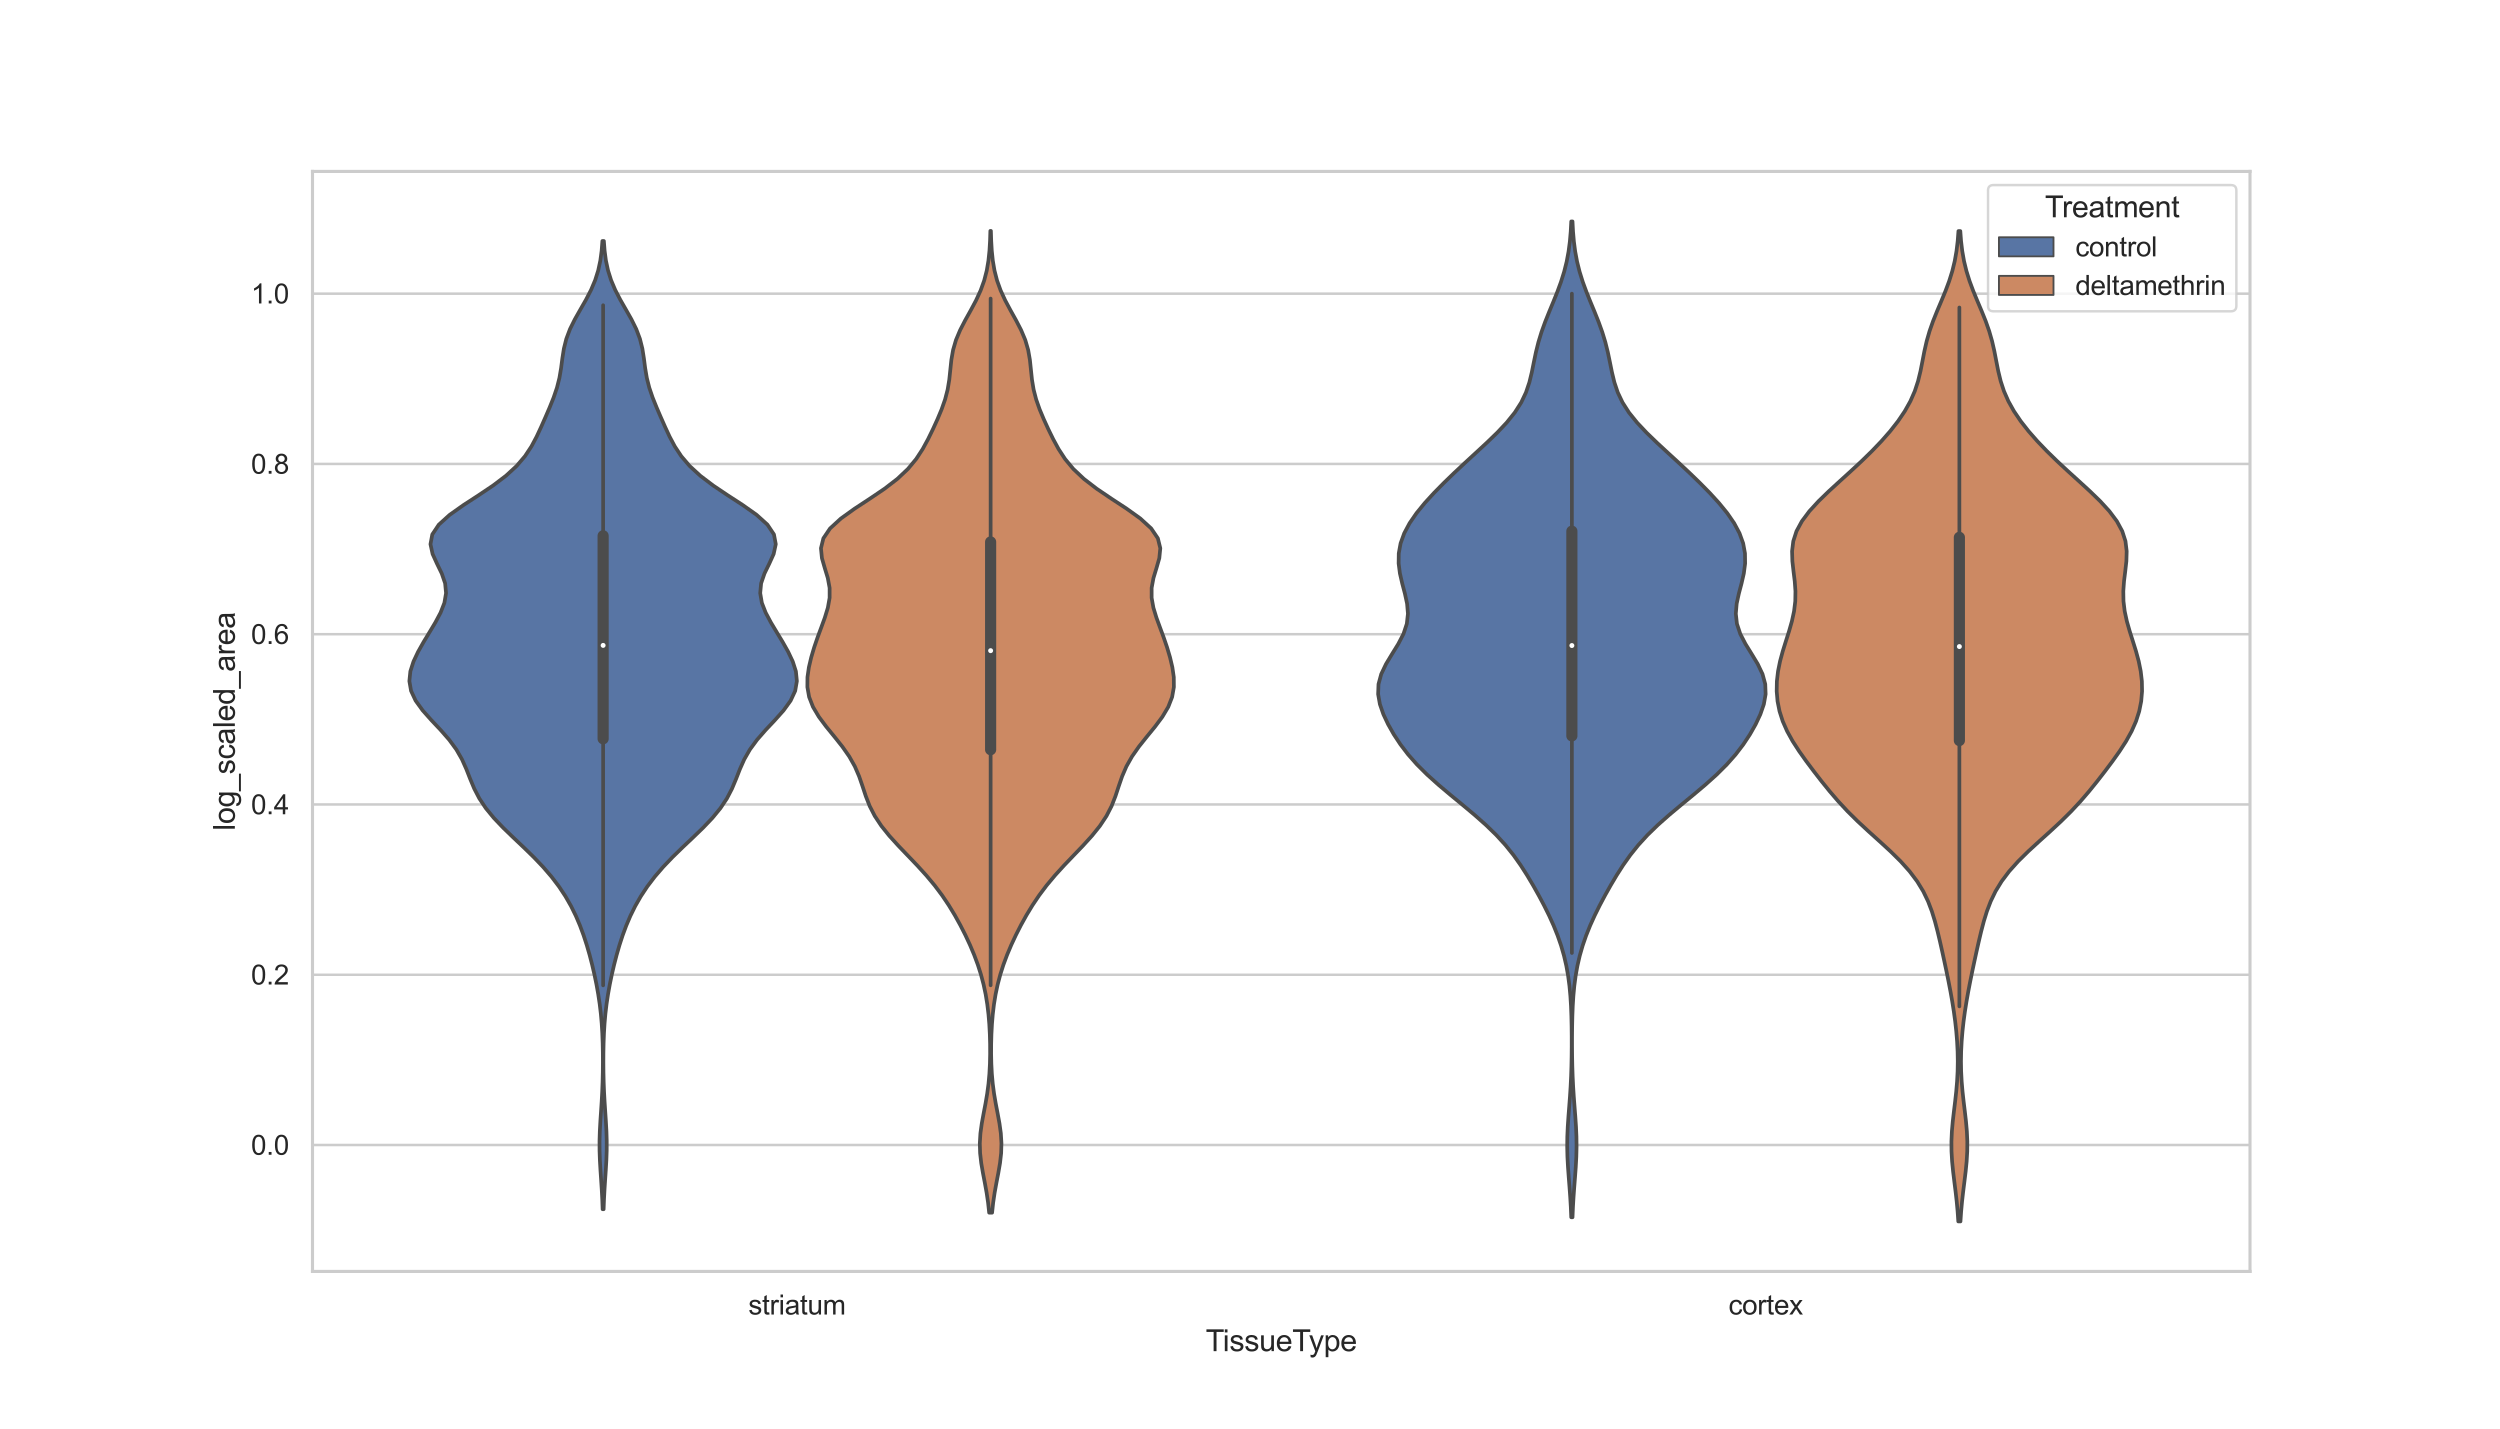 <?xml version="1.0" encoding="utf-8" standalone="no"?>
<!DOCTYPE svg PUBLIC "-//W3C//DTD SVG 1.1//EN"
  "http://www.w3.org/Graphics/SVG/1.1/DTD/svg11.dtd">
<svg xmlns:xlink="http://www.w3.org/1999/xlink" width="1008pt" height="576pt" viewBox="0 0 1008 576" xmlns="http://www.w3.org/2000/svg" version="1.1">
 <defs>
  <style type="text/css">*{stroke-linejoin: round; stroke-linecap: butt}</style>
 </defs>
 <g id="figure_1">
  <g id="patch_1">
   <path d="M 0 576 
L 1008 576 
L 1008 0 
L 0 0 
z
" style="fill: #ffffff"/>
  </g>
  <g id="axes_1">
   <g id="patch_2">
    <path d="M 126 512.64 
L 907.2 512.64 
L 907.2 69.12 
L 126 69.12 
z
" style="fill: #ffffff"/>
   </g>
   <g id="matplotlib.axis_1">
    <g id="xtick_1">
     <g id="text_1">
      <!-- striatum -->
      <g style="fill: #262626" transform="translate(301.742 530.014)scale(0.11 -0.11)">
       <defs>
        <path id="ArialMT-73" d="M 197 991 
L 753 1078 
Q 800 744 1014 566 
Q 1228 388 1613 388 
Q 2000 388 2187 545 
Q 2375 703 2375 916 
Q 2375 1106 2209 1216 
Q 2094 1291 1634 1406 
Q 1016 1563 777 1677 
Q 538 1791 414 1992 
Q 291 2194 291 2438 
Q 291 2659 392 2848 
Q 494 3038 669 3163 
Q 800 3259 1026 3326 
Q 1253 3394 1513 3394 
Q 1903 3394 2198 3281 
Q 2494 3169 2634 2976 
Q 2775 2784 2828 2463 
L 2278 2388 
Q 2241 2644 2061 2787 
Q 1881 2931 1553 2931 
Q 1166 2931 1000 2803 
Q 834 2675 834 2503 
Q 834 2394 903 2306 
Q 972 2216 1119 2156 
Q 1203 2125 1616 2013 
Q 2213 1853 2448 1751 
Q 2684 1650 2818 1456 
Q 2953 1263 2953 975 
Q 2953 694 2789 445 
Q 2625 197 2315 61 
Q 2006 -75 1616 -75 
Q 969 -75 630 194 
Q 291 463 197 991 
z
" transform="scale(0.016)"/>
        <path id="ArialMT-74" d="M 1650 503 
L 1731 6 
Q 1494 -44 1306 -44 
Q 1000 -44 831 53 
Q 663 150 594 308 
Q 525 466 525 972 
L 525 2881 
L 113 2881 
L 113 3319 
L 525 3319 
L 525 4141 
L 1084 4478 
L 1084 3319 
L 1650 3319 
L 1650 2881 
L 1084 2881 
L 1084 941 
Q 1084 700 1114 631 
Q 1144 563 1211 522 
Q 1278 481 1403 481 
Q 1497 481 1650 503 
z
" transform="scale(0.016)"/>
        <path id="ArialMT-72" d="M 416 0 
L 416 3319 
L 922 3319 
L 922 2816 
Q 1116 3169 1280 3281 
Q 1444 3394 1641 3394 
Q 1925 3394 2219 3213 
L 2025 2691 
Q 1819 2813 1613 2813 
Q 1428 2813 1281 2702 
Q 1134 2591 1072 2394 
Q 978 2094 978 1738 
L 978 0 
L 416 0 
z
" transform="scale(0.016)"/>
        <path id="ArialMT-69" d="M 425 3934 
L 425 4581 
L 988 4581 
L 988 3934 
L 425 3934 
z
M 425 0 
L 425 3319 
L 988 3319 
L 988 0 
L 425 0 
z
" transform="scale(0.016)"/>
        <path id="ArialMT-61" d="M 2588 409 
Q 2275 144 1986 34 
Q 1697 -75 1366 -75 
Q 819 -75 525 192 
Q 231 459 231 875 
Q 231 1119 342 1320 
Q 453 1522 633 1644 
Q 813 1766 1038 1828 
Q 1203 1872 1538 1913 
Q 2219 1994 2541 2106 
Q 2544 2222 2544 2253 
Q 2544 2597 2384 2738 
Q 2169 2928 1744 2928 
Q 1347 2928 1158 2789 
Q 969 2650 878 2297 
L 328 2372 
Q 403 2725 575 2942 
Q 747 3159 1072 3276 
Q 1397 3394 1825 3394 
Q 2250 3394 2515 3294 
Q 2781 3194 2906 3042 
Q 3031 2891 3081 2659 
Q 3109 2516 3109 2141 
L 3109 1391 
Q 3109 606 3145 398 
Q 3181 191 3288 0 
L 2700 0 
Q 2613 175 2588 409 
z
M 2541 1666 
Q 2234 1541 1622 1453 
Q 1275 1403 1131 1340 
Q 988 1278 909 1158 
Q 831 1038 831 891 
Q 831 666 1001 516 
Q 1172 366 1500 366 
Q 1825 366 2078 508 
Q 2331 650 2450 897 
Q 2541 1088 2541 1459 
L 2541 1666 
z
" transform="scale(0.016)"/>
        <path id="ArialMT-75" d="M 2597 0 
L 2597 488 
Q 2209 -75 1544 -75 
Q 1250 -75 995 37 
Q 741 150 617 320 
Q 494 491 444 738 
Q 409 903 409 1263 
L 409 3319 
L 972 3319 
L 972 1478 
Q 972 1038 1006 884 
Q 1059 663 1231 536 
Q 1403 409 1656 409 
Q 1909 409 2131 539 
Q 2353 669 2445 892 
Q 2538 1116 2538 1541 
L 2538 3319 
L 3100 3319 
L 3100 0 
L 2597 0 
z
" transform="scale(0.016)"/>
        <path id="ArialMT-6d" d="M 422 0 
L 422 3319 
L 925 3319 
L 925 2853 
Q 1081 3097 1340 3245 
Q 1600 3394 1931 3394 
Q 2300 3394 2536 3241 
Q 2772 3088 2869 2813 
Q 3263 3394 3894 3394 
Q 4388 3394 4653 3120 
Q 4919 2847 4919 2278 
L 4919 0 
L 4359 0 
L 4359 2091 
Q 4359 2428 4304 2576 
Q 4250 2725 4106 2815 
Q 3963 2906 3769 2906 
Q 3419 2906 3187 2673 
Q 2956 2441 2956 1928 
L 2956 0 
L 2394 0 
L 2394 2156 
Q 2394 2531 2256 2718 
Q 2119 2906 1806 2906 
Q 1569 2906 1367 2781 
Q 1166 2656 1075 2415 
Q 984 2175 984 1722 
L 984 0 
L 422 0 
z
" transform="scale(0.016)"/>
       </defs>
       <use xlink:href="#ArialMT-73"/>
       <use xlink:href="#ArialMT-74" x="50"/>
       <use xlink:href="#ArialMT-72" x="77.783"/>
       <use xlink:href="#ArialMT-69" x="111.084"/>
       <use xlink:href="#ArialMT-61" x="133.301"/>
       <use xlink:href="#ArialMT-74" x="188.916"/>
       <use xlink:href="#ArialMT-75" x="216.699"/>
       <use xlink:href="#ArialMT-6d" x="272.314"/>
      </g>
     </g>
    </g>
    <g id="xtick_2">
     <g id="text_2">
      <!-- cortex -->
      <g style="fill: #262626" transform="translate(696.924 530.014)scale(0.11 -0.11)">
       <defs>
        <path id="ArialMT-63" d="M 2588 1216 
L 3141 1144 
Q 3050 572 2676 248 
Q 2303 -75 1759 -75 
Q 1078 -75 664 370 
Q 250 816 250 1647 
Q 250 2184 428 2587 
Q 606 2991 970 3192 
Q 1334 3394 1763 3394 
Q 2303 3394 2647 3120 
Q 2991 2847 3088 2344 
L 2541 2259 
Q 2463 2594 2264 2762 
Q 2066 2931 1784 2931 
Q 1359 2931 1093 2626 
Q 828 2322 828 1663 
Q 828 994 1084 691 
Q 1341 388 1753 388 
Q 2084 388 2306 591 
Q 2528 794 2588 1216 
z
" transform="scale(0.016)"/>
        <path id="ArialMT-6f" d="M 213 1659 
Q 213 2581 725 3025 
Q 1153 3394 1769 3394 
Q 2453 3394 2887 2945 
Q 3322 2497 3322 1706 
Q 3322 1066 3130 698 
Q 2938 331 2570 128 
Q 2203 -75 1769 -75 
Q 1072 -75 642 372 
Q 213 819 213 1659 
z
M 791 1659 
Q 791 1022 1069 705 
Q 1347 388 1769 388 
Q 2188 388 2466 706 
Q 2744 1025 2744 1678 
Q 2744 2294 2464 2611 
Q 2184 2928 1769 2928 
Q 1347 2928 1069 2612 
Q 791 2297 791 1659 
z
" transform="scale(0.016)"/>
        <path id="ArialMT-65" d="M 2694 1069 
L 3275 997 
Q 3138 488 2766 206 
Q 2394 -75 1816 -75 
Q 1088 -75 661 373 
Q 234 822 234 1631 
Q 234 2469 665 2931 
Q 1097 3394 1784 3394 
Q 2450 3394 2872 2941 
Q 3294 2488 3294 1666 
Q 3294 1616 3291 1516 
L 816 1516 
Q 847 969 1125 678 
Q 1403 388 1819 388 
Q 2128 388 2347 550 
Q 2566 713 2694 1069 
z
M 847 1978 
L 2700 1978 
Q 2663 2397 2488 2606 
Q 2219 2931 1791 2931 
Q 1403 2931 1139 2672 
Q 875 2413 847 1978 
z
" transform="scale(0.016)"/>
        <path id="ArialMT-78" d="M 47 0 
L 1259 1725 
L 138 3319 
L 841 3319 
L 1350 2541 
Q 1494 2319 1581 2169 
Q 1719 2375 1834 2534 
L 2394 3319 
L 3066 3319 
L 1919 1756 
L 3153 0 
L 2463 0 
L 1781 1031 
L 1600 1309 
L 728 0 
L 47 0 
z
" transform="scale(0.016)"/>
       </defs>
       <use xlink:href="#ArialMT-63"/>
       <use xlink:href="#ArialMT-6f" x="50"/>
       <use xlink:href="#ArialMT-72" x="105.615"/>
       <use xlink:href="#ArialMT-74" x="138.916"/>
       <use xlink:href="#ArialMT-65" x="166.699"/>
       <use xlink:href="#ArialMT-78" x="222.314"/>
      </g>
     </g>
    </g>
    <g id="text_3">
     <!-- TissueType -->
     <g style="fill: #262626" transform="translate(486.146 544.789)scale(0.12 -0.12)">
      <defs>
       <path id="ArialMT-54" d="M 1659 0 
L 1659 4041 
L 150 4041 
L 150 4581 
L 3781 4581 
L 3781 4041 
L 2266 4041 
L 2266 0 
L 1659 0 
z
" transform="scale(0.016)"/>
       <path id="ArialMT-79" d="M 397 -1278 
L 334 -750 
Q 519 -800 656 -800 
Q 844 -800 956 -737 
Q 1069 -675 1141 -563 
Q 1194 -478 1313 -144 
Q 1328 -97 1363 -6 
L 103 3319 
L 709 3319 
L 1400 1397 
Q 1534 1031 1641 628 
Q 1738 1016 1872 1384 
L 2581 3319 
L 3144 3319 
L 1881 -56 
Q 1678 -603 1566 -809 
Q 1416 -1088 1222 -1217 
Q 1028 -1347 759 -1347 
Q 597 -1347 397 -1278 
z
" transform="scale(0.016)"/>
       <path id="ArialMT-70" d="M 422 -1272 
L 422 3319 
L 934 3319 
L 934 2888 
Q 1116 3141 1344 3267 
Q 1572 3394 1897 3394 
Q 2322 3394 2647 3175 
Q 2972 2956 3137 2557 
Q 3303 2159 3303 1684 
Q 3303 1175 3120 767 
Q 2938 359 2589 142 
Q 2241 -75 1856 -75 
Q 1575 -75 1351 44 
Q 1128 163 984 344 
L 984 -1272 
L 422 -1272 
z
M 931 1641 
Q 931 1000 1190 694 
Q 1450 388 1819 388 
Q 2194 388 2461 705 
Q 2728 1022 2728 1688 
Q 2728 2322 2467 2637 
Q 2206 2953 1844 2953 
Q 1484 2953 1207 2617 
Q 931 2281 931 1641 
z
" transform="scale(0.016)"/>
      </defs>
      <use xlink:href="#ArialMT-54"/>
      <use xlink:href="#ArialMT-69" x="57.334"/>
      <use xlink:href="#ArialMT-73" x="79.551"/>
      <use xlink:href="#ArialMT-73" x="129.551"/>
      <use xlink:href="#ArialMT-75" x="179.551"/>
      <use xlink:href="#ArialMT-65" x="235.166"/>
      <use xlink:href="#ArialMT-54" x="290.781"/>
      <use xlink:href="#ArialMT-79" x="346.365"/>
      <use xlink:href="#ArialMT-70" x="396.365"/>
      <use xlink:href="#ArialMT-65" x="451.98"/>
     </g>
    </g>
   </g>
   <g id="matplotlib.axis_2">
    <g id="ytick_1">
     <g id="line2d_1">
      <path d="M 126 461.665 
L 907.2 461.665 
" clip-path="url(#p3c8a70f606)" style="fill: none; stroke: #cccccc; stroke-linecap: round"/>
     </g>
     <g id="text_4">
      <!-- 0.0 -->
      <g style="fill: #262626" transform="translate(101.21 465.602)scale(0.11 -0.11)">
       <defs>
        <path id="ArialMT-30" d="M 266 2259 
Q 266 3072 433 3567 
Q 600 4063 929 4331 
Q 1259 4600 1759 4600 
Q 2128 4600 2406 4451 
Q 2684 4303 2865 4023 
Q 3047 3744 3150 3342 
Q 3253 2941 3253 2259 
Q 3253 1453 3087 958 
Q 2922 463 2592 192 
Q 2263 -78 1759 -78 
Q 1097 -78 719 397 
Q 266 969 266 2259 
z
M 844 2259 
Q 844 1131 1108 757 
Q 1372 384 1759 384 
Q 2147 384 2411 759 
Q 2675 1134 2675 2259 
Q 2675 3391 2411 3762 
Q 2147 4134 1753 4134 
Q 1366 4134 1134 3806 
Q 844 3388 844 2259 
z
" transform="scale(0.016)"/>
        <path id="ArialMT-2e" d="M 581 0 
L 581 641 
L 1222 641 
L 1222 0 
L 581 0 
z
" transform="scale(0.016)"/>
       </defs>
       <use xlink:href="#ArialMT-30"/>
       <use xlink:href="#ArialMT-2e" x="55.615"/>
       <use xlink:href="#ArialMT-30" x="83.398"/>
      </g>
     </g>
    </g>
    <g id="ytick_2">
     <g id="line2d_2">
      <path d="M 126 393.014 
L 907.2 393.014 
" clip-path="url(#p3c8a70f606)" style="fill: none; stroke: #cccccc; stroke-linecap: round"/>
     </g>
     <g id="text_5">
      <!-- 0.2 -->
      <g style="fill: #262626" transform="translate(101.21 396.951)scale(0.11 -0.11)">
       <defs>
        <path id="ArialMT-32" d="M 3222 541 
L 3222 0 
L 194 0 
Q 188 203 259 391 
Q 375 700 629 1000 
Q 884 1300 1366 1694 
Q 2113 2306 2375 2664 
Q 2638 3022 2638 3341 
Q 2638 3675 2398 3904 
Q 2159 4134 1775 4134 
Q 1369 4134 1125 3890 
Q 881 3647 878 3216 
L 300 3275 
Q 359 3922 746 4261 
Q 1134 4600 1788 4600 
Q 2447 4600 2831 4234 
Q 3216 3869 3216 3328 
Q 3216 3053 3103 2787 
Q 2991 2522 2730 2228 
Q 2469 1934 1863 1422 
Q 1356 997 1212 845 
Q 1069 694 975 541 
L 3222 541 
z
" transform="scale(0.016)"/>
       </defs>
       <use xlink:href="#ArialMT-30"/>
       <use xlink:href="#ArialMT-2e" x="55.615"/>
       <use xlink:href="#ArialMT-32" x="83.398"/>
      </g>
     </g>
    </g>
    <g id="ytick_3">
     <g id="line2d_3">
      <path d="M 126 324.362 
L 907.2 324.362 
" clip-path="url(#p3c8a70f606)" style="fill: none; stroke: #cccccc; stroke-linecap: round"/>
     </g>
     <g id="text_6">
      <!-- 0.4 -->
      <g style="fill: #262626" transform="translate(101.21 328.299)scale(0.11 -0.11)">
       <defs>
        <path id="ArialMT-34" d="M 2069 0 
L 2069 1097 
L 81 1097 
L 81 1613 
L 2172 4581 
L 2631 4581 
L 2631 1613 
L 3250 1613 
L 3250 1097 
L 2631 1097 
L 2631 0 
L 2069 0 
z
M 2069 1613 
L 2069 3678 
L 634 1613 
L 2069 1613 
z
" transform="scale(0.016)"/>
       </defs>
       <use xlink:href="#ArialMT-30"/>
       <use xlink:href="#ArialMT-2e" x="55.615"/>
       <use xlink:href="#ArialMT-34" x="83.398"/>
      </g>
     </g>
    </g>
    <g id="ytick_4">
     <g id="line2d_4">
      <path d="M 126 255.71 
L 907.2 255.71 
" clip-path="url(#p3c8a70f606)" style="fill: none; stroke: #cccccc; stroke-linecap: round"/>
     </g>
     <g id="text_7">
      <!-- 0.6 -->
      <g style="fill: #262626" transform="translate(101.21 259.647)scale(0.11 -0.11)">
       <defs>
        <path id="ArialMT-36" d="M 3184 3459 
L 2625 3416 
Q 2550 3747 2413 3897 
Q 2184 4138 1850 4138 
Q 1581 4138 1378 3988 
Q 1113 3794 959 3422 
Q 806 3050 800 2363 
Q 1003 2672 1297 2822 
Q 1591 2972 1913 2972 
Q 2475 2972 2870 2558 
Q 3266 2144 3266 1488 
Q 3266 1056 3080 686 
Q 2894 316 2569 119 
Q 2244 -78 1831 -78 
Q 1128 -78 684 439 
Q 241 956 241 2144 
Q 241 3472 731 4075 
Q 1159 4600 1884 4600 
Q 2425 4600 2770 4297 
Q 3116 3994 3184 3459 
z
M 888 1484 
Q 888 1194 1011 928 
Q 1134 663 1356 523 
Q 1578 384 1822 384 
Q 2178 384 2434 671 
Q 2691 959 2691 1453 
Q 2691 1928 2437 2201 
Q 2184 2475 1800 2475 
Q 1419 2475 1153 2201 
Q 888 1928 888 1484 
z
" transform="scale(0.016)"/>
       </defs>
       <use xlink:href="#ArialMT-30"/>
       <use xlink:href="#ArialMT-2e" x="55.615"/>
       <use xlink:href="#ArialMT-36" x="83.398"/>
      </g>
     </g>
    </g>
    <g id="ytick_5">
     <g id="line2d_5">
      <path d="M 126 187.059 
L 907.2 187.059 
" clip-path="url(#p3c8a70f606)" style="fill: none; stroke: #cccccc; stroke-linecap: round"/>
     </g>
     <g id="text_8">
      <!-- 0.8 -->
      <g style="fill: #262626" transform="translate(101.21 190.996)scale(0.11 -0.11)">
       <defs>
        <path id="ArialMT-38" d="M 1131 2484 
Q 781 2613 612 2850 
Q 444 3088 444 3419 
Q 444 3919 803 4259 
Q 1163 4600 1759 4600 
Q 2359 4600 2725 4251 
Q 3091 3903 3091 3403 
Q 3091 3084 2923 2848 
Q 2756 2613 2416 2484 
Q 2838 2347 3058 2040 
Q 3278 1734 3278 1309 
Q 3278 722 2862 322 
Q 2447 -78 1769 -78 
Q 1091 -78 675 323 
Q 259 725 259 1325 
Q 259 1772 486 2073 
Q 713 2375 1131 2484 
z
M 1019 3438 
Q 1019 3113 1228 2906 
Q 1438 2700 1772 2700 
Q 2097 2700 2305 2904 
Q 2513 3109 2513 3406 
Q 2513 3716 2298 3927 
Q 2084 4138 1766 4138 
Q 1444 4138 1231 3931 
Q 1019 3725 1019 3438 
z
M 838 1322 
Q 838 1081 952 856 
Q 1066 631 1291 507 
Q 1516 384 1775 384 
Q 2178 384 2440 643 
Q 2703 903 2703 1303 
Q 2703 1709 2433 1975 
Q 2163 2241 1756 2241 
Q 1359 2241 1098 1978 
Q 838 1716 838 1322 
z
" transform="scale(0.016)"/>
       </defs>
       <use xlink:href="#ArialMT-30"/>
       <use xlink:href="#ArialMT-2e" x="55.615"/>
       <use xlink:href="#ArialMT-38" x="83.398"/>
      </g>
     </g>
    </g>
    <g id="ytick_6">
     <g id="line2d_6">
      <path d="M 126 118.407 
L 907.2 118.407 
" clip-path="url(#p3c8a70f606)" style="fill: none; stroke: #cccccc; stroke-linecap: round"/>
     </g>
     <g id="text_9">
      <!-- 1.0 -->
      <g style="fill: #262626" transform="translate(101.21 122.344)scale(0.11 -0.11)">
       <defs>
        <path id="ArialMT-31" d="M 2384 0 
L 1822 0 
L 1822 3584 
Q 1619 3391 1289 3197 
Q 959 3003 697 2906 
L 697 3450 
Q 1169 3672 1522 3987 
Q 1875 4303 2022 4600 
L 2384 4600 
L 2384 0 
z
" transform="scale(0.016)"/>
       </defs>
       <use xlink:href="#ArialMT-31"/>
       <use xlink:href="#ArialMT-2e" x="55.615"/>
       <use xlink:href="#ArialMT-30" x="83.398"/>
      </g>
     </g>
    </g>
    <g id="text_10">
     <!-- log_scaled_area -->
     <g style="fill: #262626" transform="translate(94.684 334.91)rotate(-90)scale(0.12 -0.12)">
      <defs>
       <path id="ArialMT-6c" d="M 409 0 
L 409 4581 
L 972 4581 
L 972 0 
L 409 0 
z
" transform="scale(0.016)"/>
       <path id="ArialMT-67" d="M 319 -275 
L 866 -356 
Q 900 -609 1056 -725 
Q 1266 -881 1628 -881 
Q 2019 -881 2231 -725 
Q 2444 -569 2519 -288 
Q 2563 -116 2559 434 
Q 2191 0 1641 0 
Q 956 0 581 494 
Q 206 988 206 1678 
Q 206 2153 378 2554 
Q 550 2956 876 3175 
Q 1203 3394 1644 3394 
Q 2231 3394 2613 2919 
L 2613 3319 
L 3131 3319 
L 3131 450 
Q 3131 -325 2973 -648 
Q 2816 -972 2473 -1159 
Q 2131 -1347 1631 -1347 
Q 1038 -1347 672 -1080 
Q 306 -813 319 -275 
z
M 784 1719 
Q 784 1066 1043 766 
Q 1303 466 1694 466 
Q 2081 466 2343 764 
Q 2606 1063 2606 1700 
Q 2606 2309 2336 2618 
Q 2066 2928 1684 2928 
Q 1309 2928 1046 2623 
Q 784 2319 784 1719 
z
" transform="scale(0.016)"/>
       <path id="ArialMT-5f" d="M -97 -1272 
L -97 -866 
L 3631 -866 
L 3631 -1272 
L -97 -1272 
z
" transform="scale(0.016)"/>
       <path id="ArialMT-64" d="M 2575 0 
L 2575 419 
Q 2259 -75 1647 -75 
Q 1250 -75 917 144 
Q 584 363 401 755 
Q 219 1147 219 1656 
Q 219 2153 384 2558 
Q 550 2963 881 3178 
Q 1213 3394 1622 3394 
Q 1922 3394 2156 3267 
Q 2391 3141 2538 2938 
L 2538 4581 
L 3097 4581 
L 3097 0 
L 2575 0 
z
M 797 1656 
Q 797 1019 1065 703 
Q 1334 388 1700 388 
Q 2069 388 2326 689 
Q 2584 991 2584 1609 
Q 2584 2291 2321 2609 
Q 2059 2928 1675 2928 
Q 1300 2928 1048 2622 
Q 797 2316 797 1656 
z
" transform="scale(0.016)"/>
      </defs>
      <use xlink:href="#ArialMT-6c"/>
      <use xlink:href="#ArialMT-6f" x="22.217"/>
      <use xlink:href="#ArialMT-67" x="77.832"/>
      <use xlink:href="#ArialMT-5f" x="133.447"/>
      <use xlink:href="#ArialMT-73" x="189.062"/>
      <use xlink:href="#ArialMT-63" x="239.062"/>
      <use xlink:href="#ArialMT-61" x="289.062"/>
      <use xlink:href="#ArialMT-6c" x="344.678"/>
      <use xlink:href="#ArialMT-65" x="366.895"/>
      <use xlink:href="#ArialMT-64" x="422.51"/>
      <use xlink:href="#ArialMT-5f" x="478.125"/>
      <use xlink:href="#ArialMT-61" x="533.74"/>
      <use xlink:href="#ArialMT-72" x="589.355"/>
      <use xlink:href="#ArialMT-65" x="622.656"/>
      <use xlink:href="#ArialMT-61" x="678.271"/>
     </g>
    </g>
   </g>
   <g id="patch_3">
    <path d="M 321.3 461.665 
L 321.3 461.665 
L 321.3 461.665 
L 321.3 461.665 
z
" clip-path="url(#p3c8a70f606)" style="fill: #5875a4; stroke: #4c4c4c; stroke-width: 0.75; stroke-linejoin: miter"/>
   </g>
   <g id="PolyCollection_1">
    <defs>
     <path id="m082d9ed566" d="M 243.378 -88.439 
L 242.982 -88.439 
L 242.832 -92.382 
L 242.624 -96.326 
L 242.369 -100.269 
L 242.102 -104.212 
L 241.874 -108.155 
L 241.738 -112.099 
L 241.729 -116.042 
L 241.849 -119.985 
L 242.068 -123.928 
L 242.332 -127.872 
L 242.591 -131.815 
L 242.805 -135.758 
L 242.958 -139.701 
L 243.049 -143.645 
L 243.083 -147.588 
L 243.065 -151.531 
L 242.989 -155.474 
L 242.841 -159.418 
L 242.602 -163.361 
L 242.255 -167.304 
L 241.786 -171.247 
L 241.194 -175.191 
L 240.485 -179.134 
L 239.669 -183.077 
L 238.752 -187.02 
L 237.732 -190.964 
L 236.594 -194.907 
L 235.313 -198.85 
L 233.855 -202.793 
L 232.176 -206.736 
L 230.231 -210.68 
L 227.973 -214.623 
L 225.36 -218.566 
L 222.359 -222.509 
L 218.962 -226.453 
L 215.196 -230.396 
L 211.149 -234.339 
L 206.978 -238.282 
L 202.897 -242.226 
L 199.138 -246.169 
L 195.897 -250.112 
L 193.272 -254.055 
L 191.223 -257.999 
L 189.571 -261.942 
L 188.029 -265.885 
L 186.269 -269.828 
L 184.01 -273.772 
L 181.117 -277.715 
L 177.665 -281.658 
L 173.953 -285.601 
L 170.434 -289.545 
L 167.581 -293.488 
L 165.743 -297.431 
L 165.06 -301.374 
L 165.457 -305.318 
L 166.715 -309.261 
L 168.573 -313.204 
L 170.794 -317.147 
L 173.182 -321.091 
L 175.545 -325.034 
L 177.642 -328.977 
L 179.178 -332.92 
L 179.849 -336.864 
L 179.474 -340.807 
L 178.125 -344.75 
L 176.209 -348.693 
L 174.421 -352.637 
L 173.565 -356.58 
L 174.303 -360.523 
L 176.932 -364.466 
L 181.297 -368.41 
L 186.869 -372.353 
L 192.934 -376.296 
L 198.812 -380.239 
L 204.014 -384.183 
L 208.303 -388.126 
L 211.671 -392.069 
L 214.281 -396.012 
L 216.377 -399.956 
L 218.209 -403.899 
L 219.948 -407.842 
L 221.645 -411.785 
L 223.229 -415.728 
L 224.567 -419.672 
L 225.56 -423.615 
L 226.228 -427.558 
L 226.74 -431.501 
L 227.361 -435.445 
L 228.346 -439.388 
L 229.832 -443.331 
L 231.785 -447.274 
L 234.018 -451.218 
L 236.273 -455.161 
L 238.31 -459.104 
L 239.974 -463.047 
L 241.212 -466.991 
L 242.055 -470.934 
L 242.581 -474.877 
L 242.884 -478.82 
L 243.476 -478.82 
L 243.476 -478.82 
L 243.779 -474.877 
L 244.305 -470.934 
L 245.148 -466.991 
L 246.386 -463.047 
L 248.05 -459.104 
L 250.087 -455.161 
L 252.342 -451.218 
L 254.575 -447.274 
L 256.528 -443.331 
L 258.014 -439.388 
L 258.999 -435.445 
L 259.62 -431.501 
L 260.132 -427.558 
L 260.8 -423.615 
L 261.793 -419.672 
L 263.131 -415.728 
L 264.715 -411.785 
L 266.412 -407.842 
L 268.151 -403.899 
L 269.983 -399.956 
L 272.079 -396.012 
L 274.689 -392.069 
L 278.057 -388.126 
L 282.346 -384.183 
L 287.548 -380.239 
L 293.426 -376.296 
L 299.491 -372.353 
L 305.063 -368.41 
L 309.428 -364.466 
L 312.057 -360.523 
L 312.795 -356.58 
L 311.939 -352.637 
L 310.151 -348.693 
L 308.235 -344.75 
L 306.886 -340.807 
L 306.511 -336.864 
L 307.182 -332.92 
L 308.718 -328.977 
L 310.815 -325.034 
L 313.178 -321.091 
L 315.566 -317.147 
L 317.787 -313.204 
L 319.645 -309.261 
L 320.903 -305.318 
L 321.3 -301.374 
L 320.617 -297.431 
L 318.779 -293.488 
L 315.926 -289.545 
L 312.407 -285.601 
L 308.695 -281.658 
L 305.243 -277.715 
L 302.35 -273.772 
L 300.091 -269.828 
L 298.331 -265.885 
L 296.789 -261.942 
L 295.137 -257.999 
L 293.088 -254.055 
L 290.463 -250.112 
L 287.222 -246.169 
L 283.463 -242.226 
L 279.382 -238.282 
L 275.211 -234.339 
L 271.164 -230.396 
L 267.398 -226.453 
L 264.001 -222.509 
L 261 -218.566 
L 258.387 -214.623 
L 256.129 -210.68 
L 254.184 -206.736 
L 252.505 -202.793 
L 251.047 -198.85 
L 249.766 -194.907 
L 248.628 -190.964 
L 247.608 -187.02 
L 246.691 -183.077 
L 245.875 -179.134 
L 245.166 -175.191 
L 244.574 -171.247 
L 244.105 -167.304 
L 243.758 -163.361 
L 243.519 -159.418 
L 243.371 -155.474 
L 243.295 -151.531 
L 243.277 -147.588 
L 243.311 -143.645 
L 243.402 -139.701 
L 243.555 -135.758 
L 243.769 -131.815 
L 244.028 -127.872 
L 244.292 -123.928 
L 244.511 -119.985 
L 244.631 -116.042 
L 244.622 -112.099 
L 244.486 -108.155 
L 244.258 -104.212 
L 243.991 -100.269 
L 243.736 -96.326 
L 243.528 -92.382 
L 243.378 -88.439 
z
" style="stroke: #4c4c4c; stroke-width: 1.5"/>
    </defs>
    <g clip-path="url(#p3c8a70f606)">
     <use xlink:href="#m082d9ed566" x="0" y="576" style="fill: #5875a4; stroke: #4c4c4c; stroke-width: 1.5"/>
    </g>
   </g>
   <g id="patch_4">
    <path d="M 321.3 461.665 
L 321.3 461.665 
L 321.3 461.665 
L 321.3 461.665 
z
" clip-path="url(#p3c8a70f606)" style="fill: #cc8963; stroke: #4c4c4c; stroke-width: 0.75; stroke-linejoin: miter"/>
   </g>
   <g id="PolyCollection_2">
    <defs>
     <path id="m6f137d4813" d="M 400.011 -87.056 
L 398.829 -87.056 
L 398.402 -91.054 
L 397.812 -95.053 
L 397.089 -99.051 
L 396.319 -103.049 
L 395.634 -107.048 
L 395.178 -111.046 
L 395.059 -115.044 
L 395.305 -119.043 
L 395.858 -123.041 
L 396.59 -127.04 
L 397.356 -131.038 
L 398.037 -135.036 
L 398.566 -139.035 
L 398.926 -143.033 
L 399.134 -147.031 
L 399.22 -151.03 
L 399.206 -155.028 
L 399.098 -159.027 
L 398.888 -163.025 
L 398.557 -167.023 
L 398.079 -171.022 
L 397.43 -175.02 
L 396.587 -179.018 
L 395.532 -183.017 
L 394.26 -187.015 
L 392.774 -191.014 
L 391.088 -195.012 
L 389.221 -199.01 
L 387.183 -203.009 
L 384.967 -207.007 
L 382.539 -211.005 
L 379.847 -215.004 
L 376.842 -219.002 
L 373.504 -223.001 
L 369.87 -226.999 
L 366.047 -230.997 
L 362.21 -234.996 
L 358.576 -238.994 
L 355.359 -242.992 
L 352.708 -246.991 
L 350.655 -250.989 
L 349.09 -254.988 
L 347.771 -258.986 
L 346.394 -262.984 
L 344.669 -266.983 
L 342.416 -270.981 
L 339.616 -274.979 
L 336.43 -278.978 
L 333.16 -282.976 
L 330.173 -286.975 
L 327.798 -290.973 
L 326.24 -294.971 
L 325.535 -298.97 
L 325.568 -302.968 
L 326.147 -306.966 
L 327.089 -310.965 
L 328.273 -314.963 
L 329.635 -318.962 
L 331.11 -322.96 
L 332.569 -326.958 
L 333.791 -330.957 
L 334.504 -334.955 
L 334.501 -338.953 
L 333.763 -342.952 
L 332.551 -346.95 
L 331.404 -350.949 
L 331.007 -354.947 
L 331.986 -358.945 
L 334.689 -362.944 
L 339.055 -366.942 
L 344.632 -370.94 
L 350.731 -374.939 
L 356.642 -378.937 
L 361.84 -382.936 
L 366.084 -386.934 
L 369.404 -390.932 
L 372.016 -394.931 
L 374.19 -398.929 
L 376.144 -402.927 
L 377.974 -406.926 
L 379.647 -410.924 
L 381.053 -414.923 
L 382.089 -418.921 
L 382.751 -422.919 
L 383.17 -426.918 
L 383.591 -430.916 
L 384.287 -434.914 
L 385.452 -438.913 
L 387.128 -442.911 
L 389.195 -446.91 
L 391.421 -450.908 
L 393.552 -454.906 
L 395.389 -458.905 
L 396.827 -462.903 
L 397.858 -466.901 
L 398.537 -470.9 
L 398.952 -474.898 
L 399.187 -478.897 
L 399.311 -482.895 
L 399.529 -482.895 
L 399.529 -482.895 
L 399.653 -478.897 
L 399.888 -474.898 
L 400.303 -470.9 
L 400.982 -466.901 
L 402.013 -462.903 
L 403.451 -458.905 
L 405.288 -454.906 
L 407.419 -450.908 
L 409.645 -446.91 
L 411.712 -442.911 
L 413.388 -438.913 
L 414.553 -434.914 
L 415.249 -430.916 
L 415.67 -426.918 
L 416.089 -422.919 
L 416.751 -418.921 
L 417.787 -414.923 
L 419.193 -410.924 
L 420.866 -406.926 
L 422.696 -402.927 
L 424.65 -398.929 
L 426.824 -394.931 
L 429.436 -390.932 
L 432.756 -386.934 
L 437 -382.936 
L 442.198 -378.937 
L 448.109 -374.939 
L 454.208 -370.94 
L 459.785 -366.942 
L 464.151 -362.944 
L 466.854 -358.945 
L 467.833 -354.947 
L 467.436 -350.949 
L 466.289 -346.95 
L 465.077 -342.952 
L 464.339 -338.953 
L 464.336 -334.955 
L 465.049 -330.957 
L 466.271 -326.958 
L 467.73 -322.96 
L 469.205 -318.962 
L 470.567 -314.963 
L 471.751 -310.965 
L 472.693 -306.966 
L 473.272 -302.968 
L 473.305 -298.97 
L 472.6 -294.971 
L 471.042 -290.973 
L 468.667 -286.975 
L 465.68 -282.976 
L 462.41 -278.978 
L 459.224 -274.979 
L 456.424 -270.981 
L 454.171 -266.983 
L 452.446 -262.984 
L 451.069 -258.986 
L 449.75 -254.988 
L 448.185 -250.989 
L 446.132 -246.991 
L 443.481 -242.992 
L 440.264 -238.994 
L 436.63 -234.996 
L 432.793 -230.997 
L 428.97 -226.999 
L 425.336 -223.001 
L 421.998 -219.002 
L 418.993 -215.004 
L 416.301 -211.005 
L 413.873 -207.007 
L 411.657 -203.009 
L 409.619 -199.01 
L 407.752 -195.012 
L 406.066 -191.014 
L 404.58 -187.015 
L 403.308 -183.017 
L 402.253 -179.018 
L 401.41 -175.02 
L 400.761 -171.022 
L 400.283 -167.023 
L 399.952 -163.025 
L 399.742 -159.027 
L 399.634 -155.028 
L 399.62 -151.03 
L 399.706 -147.031 
L 399.914 -143.033 
L 400.274 -139.035 
L 400.803 -135.036 
L 401.484 -131.038 
L 402.25 -127.04 
L 402.982 -123.041 
L 403.535 -119.043 
L 403.781 -115.044 
L 403.662 -111.046 
L 403.206 -107.048 
L 402.521 -103.049 
L 401.751 -99.051 
L 401.028 -95.053 
L 400.438 -91.054 
L 400.011 -87.056 
z
" style="stroke: #4c4c4c; stroke-width: 1.5"/>
    </defs>
    <g clip-path="url(#p3c8a70f606)">
     <use xlink:href="#m6f137d4813" x="0" y="576" style="fill: #cc8963; stroke: #4c4c4c; stroke-width: 1.5"/>
    </g>
   </g>
   <g id="PolyCollection_3">
    <defs>
     <path id="me394201f97" d="M 634.036 -85.207 
L 633.524 -85.207 
L 633.351 -89.263 
L 633.113 -93.319 
L 632.821 -97.375 
L 632.504 -101.43 
L 632.209 -105.486 
L 631.99 -109.542 
L 631.892 -113.597 
L 631.938 -117.653 
L 632.117 -121.709 
L 632.391 -125.764 
L 632.706 -129.82 
L 633.012 -133.876 
L 633.271 -137.931 
L 633.467 -141.987 
L 633.599 -146.043 
L 633.677 -150.098 
L 633.712 -154.154 
L 633.71 -158.21 
L 633.67 -162.265 
L 633.582 -166.321 
L 633.427 -170.377 
L 633.177 -174.432 
L 632.801 -178.488 
L 632.266 -182.544 
L 631.542 -186.6 
L 630.605 -190.655 
L 629.439 -194.711 
L 628.039 -198.767 
L 626.412 -202.822 
L 624.577 -206.878 
L 622.564 -210.934 
L 620.408 -214.989 
L 618.13 -219.045 
L 615.719 -223.101 
L 613.121 -227.156 
L 610.247 -231.212 
L 606.993 -235.268 
L 603.284 -239.323 
L 599.107 -243.379 
L 594.527 -247.435 
L 589.681 -251.49 
L 584.753 -255.546 
L 579.943 -259.602 
L 575.431 -263.657 
L 571.351 -267.713 
L 567.764 -271.769 
L 564.662 -275.825 
L 561.987 -279.88 
L 559.69 -283.936 
L 557.783 -287.992 
L 556.378 -292.047 
L 555.66 -296.103 
L 555.813 -300.159 
L 556.914 -304.214 
L 558.847 -308.27 
L 561.295 -312.326 
L 563.799 -316.381 
L 565.893 -320.437 
L 567.232 -324.493 
L 567.682 -328.548 
L 567.336 -332.604 
L 566.456 -336.66 
L 565.385 -340.715 
L 564.453 -344.771 
L 563.925 -348.827 
L 563.982 -352.882 
L 564.723 -356.938 
L 566.185 -360.994 
L 568.347 -365.05 
L 571.138 -369.105 
L 574.448 -373.161 
L 578.154 -377.217 
L 582.145 -381.272 
L 586.337 -385.328 
L 590.673 -389.384 
L 595.086 -393.439 
L 599.472 -397.495 
L 603.673 -401.551 
L 607.494 -405.606 
L 610.758 -409.662 
L 613.353 -413.718 
L 615.278 -417.773 
L 616.639 -421.829 
L 617.622 -425.885 
L 618.44 -429.94 
L 619.286 -433.996 
L 620.295 -438.052 
L 621.532 -442.107 
L 622.991 -446.163 
L 624.61 -450.219 
L 626.289 -454.275 
L 627.921 -458.33 
L 629.404 -462.386 
L 630.669 -466.442 
L 631.68 -470.497 
L 632.438 -474.553 
L 632.969 -478.609 
L 633.319 -482.664 
L 633.533 -486.72 
L 634.027 -486.72 
L 634.027 -486.72 
L 634.241 -482.664 
L 634.591 -478.609 
L 635.122 -474.553 
L 635.88 -470.497 
L 636.891 -466.442 
L 638.156 -462.386 
L 639.639 -458.33 
L 641.271 -454.275 
L 642.95 -450.219 
L 644.569 -446.163 
L 646.028 -442.107 
L 647.265 -438.052 
L 648.274 -433.996 
L 649.12 -429.94 
L 649.938 -425.885 
L 650.921 -421.829 
L 652.282 -417.773 
L 654.207 -413.718 
L 656.802 -409.662 
L 660.066 -405.606 
L 663.887 -401.551 
L 668.088 -397.495 
L 672.474 -393.439 
L 676.887 -389.384 
L 681.223 -385.328 
L 685.415 -381.272 
L 689.406 -377.217 
L 693.112 -373.161 
L 696.422 -369.105 
L 699.213 -365.05 
L 701.375 -360.994 
L 702.837 -356.938 
L 703.578 -352.882 
L 703.635 -348.827 
L 703.107 -344.771 
L 702.175 -340.715 
L 701.104 -336.66 
L 700.224 -332.604 
L 699.878 -328.548 
L 700.328 -324.493 
L 701.667 -320.437 
L 703.761 -316.381 
L 706.265 -312.326 
L 708.713 -308.27 
L 710.646 -304.214 
L 711.747 -300.159 
L 711.9 -296.103 
L 711.182 -292.047 
L 709.777 -287.992 
L 707.87 -283.936 
L 705.573 -279.88 
L 702.898 -275.825 
L 699.796 -271.769 
L 696.209 -267.713 
L 692.129 -263.657 
L 687.617 -259.602 
L 682.807 -255.546 
L 677.879 -251.49 
L 673.033 -247.435 
L 668.453 -243.379 
L 664.276 -239.323 
L 660.567 -235.268 
L 657.313 -231.212 
L 654.439 -227.156 
L 651.841 -223.101 
L 649.43 -219.045 
L 647.152 -214.989 
L 644.996 -210.934 
L 642.983 -206.878 
L 641.148 -202.822 
L 639.521 -198.767 
L 638.121 -194.711 
L 636.955 -190.655 
L 636.018 -186.6 
L 635.294 -182.544 
L 634.759 -178.488 
L 634.383 -174.432 
L 634.133 -170.377 
L 633.978 -166.321 
L 633.89 -162.265 
L 633.85 -158.21 
L 633.848 -154.154 
L 633.883 -150.098 
L 633.961 -146.043 
L 634.093 -141.987 
L 634.289 -137.931 
L 634.548 -133.876 
L 634.854 -129.82 
L 635.169 -125.764 
L 635.443 -121.709 
L 635.622 -117.653 
L 635.668 -113.597 
L 635.57 -109.542 
L 635.351 -105.486 
L 635.056 -101.43 
L 634.739 -97.375 
L 634.447 -93.319 
L 634.209 -89.263 
L 634.036 -85.207 
z
" style="stroke: #4c4c4c; stroke-width: 1.5"/>
    </defs>
    <g clip-path="url(#p3c8a70f606)">
     <use xlink:href="#me394201f97" x="0" y="576" style="fill: #5875a4; stroke: #4c4c4c; stroke-width: 1.5"/>
    </g>
   </g>
   <g id="PolyCollection_4">
    <defs>
     <path id="mc1ee8f47b9" d="M 790.455 -83.52 
L 789.585 -83.52 
L 789.31 -87.553 
L 788.939 -91.587 
L 788.482 -95.62 
L 787.978 -99.654 
L 787.487 -103.687 
L 787.087 -107.72 
L 786.849 -111.754 
L 786.817 -115.787 
L 786.999 -119.82 
L 787.356 -123.854 
L 787.821 -127.887 
L 788.312 -131.921 
L 788.756 -135.954 
L 789.098 -139.987 
L 789.31 -144.021 
L 789.378 -148.054 
L 789.307 -152.087 
L 789.101 -156.121 
L 788.771 -160.154 
L 788.327 -164.188 
L 787.778 -168.221 
L 787.139 -172.254 
L 786.423 -176.288 
L 785.645 -180.321 
L 784.821 -184.354 
L 783.966 -188.388 
L 783.088 -192.421 
L 782.182 -196.455 
L 781.224 -200.488 
L 780.165 -204.521 
L 778.922 -208.555 
L 777.388 -212.588 
L 775.443 -216.622 
L 772.979 -220.655 
L 769.935 -224.688 
L 766.318 -228.722 
L 762.225 -232.755 
L 757.831 -236.788 
L 753.355 -240.822 
L 749.005 -244.855 
L 744.928 -248.889 
L 741.175 -252.922 
L 737.711 -256.955 
L 734.451 -260.989 
L 731.319 -265.022 
L 728.293 -269.055 
L 725.424 -273.089 
L 722.815 -277.122 
L 720.578 -281.156 
L 718.798 -285.189 
L 717.51 -289.222 
L 716.707 -293.256 
L 716.36 -297.289 
L 716.436 -301.322 
L 716.903 -305.356 
L 717.716 -309.389 
L 718.806 -313.423 
L 720.062 -317.456 
L 721.345 -321.489 
L 722.495 -325.523 
L 723.367 -329.556 
L 723.856 -333.59 
L 723.925 -337.623 
L 723.633 -341.656 
L 723.137 -345.69 
L 722.684 -349.723 
L 722.564 -353.756 
L 723.053 -357.79 
L 724.348 -361.823 
L 726.529 -365.857 
L 729.545 -369.89 
L 733.24 -373.923 
L 737.4 -377.957 
L 741.801 -381.99 
L 746.246 -386.023 
L 750.588 -390.057 
L 754.725 -394.09 
L 758.59 -398.124 
L 762.13 -402.157 
L 765.291 -406.19 
L 768.02 -410.224 
L 770.273 -414.257 
L 772.04 -418.29 
L 773.363 -422.324 
L 774.344 -426.357 
L 775.138 -430.391 
L 775.918 -434.424 
L 776.839 -438.457 
L 777.997 -442.491 
L 779.413 -446.524 
L 781.031 -450.557 
L 782.738 -454.591 
L 784.403 -458.624 
L 785.906 -462.658 
L 787.165 -466.691 
L 788.147 -470.724 
L 788.86 -474.758 
L 789.342 -478.791 
L 789.647 -482.825 
L 790.393 -482.825 
L 790.393 -482.825 
L 790.698 -478.791 
L 791.18 -474.758 
L 791.893 -470.724 
L 792.875 -466.691 
L 794.134 -462.658 
L 795.637 -458.624 
L 797.302 -454.591 
L 799.009 -450.557 
L 800.627 -446.524 
L 802.043 -442.491 
L 803.201 -438.457 
L 804.122 -434.424 
L 804.902 -430.391 
L 805.696 -426.357 
L 806.677 -422.324 
L 808 -418.29 
L 809.767 -414.257 
L 812.02 -410.224 
L 814.749 -406.19 
L 817.91 -402.157 
L 821.45 -398.124 
L 825.315 -394.09 
L 829.452 -390.057 
L 833.794 -386.023 
L 838.239 -381.99 
L 842.64 -377.957 
L 846.8 -373.923 
L 850.495 -369.89 
L 853.511 -365.857 
L 855.692 -361.823 
L 856.987 -357.79 
L 857.476 -353.756 
L 857.356 -349.723 
L 856.903 -345.69 
L 856.407 -341.656 
L 856.115 -337.623 
L 856.184 -333.59 
L 856.673 -329.556 
L 857.545 -325.523 
L 858.695 -321.489 
L 859.978 -317.456 
L 861.234 -313.423 
L 862.324 -309.389 
L 863.137 -305.356 
L 863.604 -301.322 
L 863.68 -297.289 
L 863.333 -293.256 
L 862.53 -289.222 
L 861.242 -285.189 
L 859.462 -281.156 
L 857.225 -277.122 
L 854.616 -273.089 
L 851.747 -269.055 
L 848.721 -265.022 
L 845.589 -260.989 
L 842.329 -256.955 
L 838.865 -252.922 
L 835.112 -248.889 
L 831.035 -244.855 
L 826.685 -240.822 
L 822.209 -236.788 
L 817.815 -232.755 
L 813.722 -228.722 
L 810.105 -224.688 
L 807.061 -220.655 
L 804.597 -216.622 
L 802.652 -212.588 
L 801.118 -208.555 
L 799.875 -204.521 
L 798.816 -200.488 
L 797.858 -196.455 
L 796.952 -192.421 
L 796.074 -188.388 
L 795.219 -184.354 
L 794.395 -180.321 
L 793.617 -176.288 
L 792.901 -172.254 
L 792.262 -168.221 
L 791.713 -164.188 
L 791.269 -160.154 
L 790.939 -156.121 
L 790.733 -152.087 
L 790.662 -148.054 
L 790.73 -144.021 
L 790.942 -139.987 
L 791.284 -135.954 
L 791.728 -131.921 
L 792.219 -127.887 
L 792.684 -123.854 
L 793.041 -119.82 
L 793.223 -115.787 
L 793.191 -111.754 
L 792.953 -107.72 
L 792.553 -103.687 
L 792.062 -99.654 
L 791.558 -95.62 
L 791.101 -91.587 
L 790.73 -87.553 
L 790.455 -83.52 
z
" style="stroke: #4c4c4c; stroke-width: 1.5"/>
    </defs>
    <g clip-path="url(#p3c8a70f606)">
     <use xlink:href="#mc1ee8f47b9" x="0" y="576" style="fill: #cc8963; stroke: #4c4c4c; stroke-width: 1.5"/>
    </g>
   </g>
   <g id="line2d_7">
    <path d="M 243.18 397.302 
L 243.18 123.075 
" clip-path="url(#p3c8a70f606)" style="fill: none; stroke: #4c4c4c; stroke-width: 1.5; stroke-linecap: round"/>
   </g>
   <g id="line2d_8">
    <path d="M 243.18 297.879 
L 243.18 216.02 
" clip-path="url(#p3c8a70f606)" style="fill: none; stroke: #4c4c4c; stroke-width: 4.5; stroke-linecap: round"/>
   </g>
   <g id="line2d_9">
    <path d="M 399.42 397.262 
L 399.42 120.384 
" clip-path="url(#p3c8a70f606)" style="fill: none; stroke: #4c4c4c; stroke-width: 1.5; stroke-linecap: round"/>
   </g>
   <g id="line2d_10">
    <path d="M 399.42 302.269 
L 399.42 218.507 
" clip-path="url(#p3c8a70f606)" style="fill: none; stroke: #4c4c4c; stroke-width: 4.5; stroke-linecap: round"/>
   </g>
   <g id="line2d_11">
    <path d="M 633.78 384.234 
L 633.78 118.407 
" clip-path="url(#p3c8a70f606)" style="fill: none; stroke: #4c4c4c; stroke-width: 1.5; stroke-linecap: round"/>
   </g>
   <g id="line2d_12">
    <path d="M 633.78 296.718 
L 633.78 214.163 
" clip-path="url(#p3c8a70f606)" style="fill: none; stroke: #4c4c4c; stroke-width: 4.5; stroke-linecap: round"/>
   </g>
   <g id="line2d_13">
    <path d="M 790.02 405.772 
L 790.02 123.99 
" clip-path="url(#p3c8a70f606)" style="fill: none; stroke: #4c4c4c; stroke-width: 1.5; stroke-linecap: round"/>
   </g>
   <g id="line2d_14">
    <path d="M 790.02 298.592 
L 790.02 216.648 
" clip-path="url(#p3c8a70f606)" style="fill: none; stroke: #4c4c4c; stroke-width: 4.5; stroke-linecap: round"/>
   </g>
   <g id="patch_5">
    <path d="M 126 512.64 
L 126 69.12 
" style="fill: none; stroke: #cccccc; stroke-width: 1.25; stroke-linejoin: miter; stroke-linecap: square"/>
   </g>
   <g id="patch_6">
    <path d="M 907.2 512.64 
L 907.2 69.12 
" style="fill: none; stroke: #cccccc; stroke-width: 1.25; stroke-linejoin: miter; stroke-linecap: square"/>
   </g>
   <g id="patch_7">
    <path d="M 126 512.64 
L 907.2 512.64 
" style="fill: none; stroke: #cccccc; stroke-width: 1.25; stroke-linejoin: miter; stroke-linecap: square"/>
   </g>
   <g id="patch_8">
    <path d="M 126 69.12 
L 907.2 69.12 
" style="fill: none; stroke: #cccccc; stroke-width: 1.25; stroke-linejoin: miter; stroke-linecap: square"/>
   </g>
   <g id="PathCollection_1">
    <defs>
     <path id="mde3595876e" d="M 0 1.5 
C 0.398 1.5 0.779 1.342 1.061 1.061 
C 1.342 0.779 1.5 0.398 1.5 0 
C 1.5 -0.398 1.342 -0.779 1.061 -1.061 
C 0.779 -1.342 0.398 -1.5 0 -1.5 
C -0.398 -1.5 -0.779 -1.342 -1.061 -1.061 
C -1.342 -0.779 -1.5 -0.398 -1.5 0 
C -1.5 0.398 -1.342 0.779 -1.061 1.061 
C -0.779 1.342 -0.398 1.5 0 1.5 
z
" style="stroke: #4c4c4c"/>
    </defs>
    <g clip-path="url(#p3c8a70f606)">
     <use xlink:href="#mde3595876e" x="243.18" y="260.222" style="fill: #ffffff; stroke: #4c4c4c"/>
    </g>
   </g>
   <g id="PathCollection_2">
    <g clip-path="url(#p3c8a70f606)">
     <use xlink:href="#mde3595876e" x="399.42" y="262.349" style="fill: #ffffff; stroke: #4c4c4c"/>
    </g>
   </g>
   <g id="PathCollection_3">
    <g clip-path="url(#p3c8a70f606)">
     <use xlink:href="#mde3595876e" x="633.78" y="260.281" style="fill: #ffffff; stroke: #4c4c4c"/>
    </g>
   </g>
   <g id="PathCollection_4">
    <g clip-path="url(#p3c8a70f606)">
     <use xlink:href="#mde3595876e" x="790.02" y="260.693" style="fill: #ffffff; stroke: #4c4c4c"/>
    </g>
   </g>
   <g id="legend_1">
    <g id="patch_9">
     <path d="M 803.773 125.514 
L 899.5 125.514 
Q 901.7 125.514 901.7 123.314 
L 901.7 76.82 
Q 901.7 74.62 899.5 74.62 
L 803.773 74.62 
Q 801.572 74.62 801.572 76.82 
L 801.572 123.314 
Q 801.572 125.514 803.773 125.514 
z
" style="fill: #ffffff; opacity: 0.8; stroke: #cccccc; stroke-linejoin: miter"/>
    </g>
    <g id="text_11">
     <!-- Treatment -->
     <g style="fill: #262626" transform="translate(824.521 87.609)scale(0.12 -0.12)">
      <defs>
       <path id="ArialMT-6e" d="M 422 0 
L 422 3319 
L 928 3319 
L 928 2847 
Q 1294 3394 1984 3394 
Q 2284 3394 2536 3286 
Q 2788 3178 2913 3003 
Q 3038 2828 3088 2588 
Q 3119 2431 3119 2041 
L 3119 0 
L 2556 0 
L 2556 2019 
Q 2556 2363 2490 2533 
Q 2425 2703 2258 2804 
Q 2091 2906 1866 2906 
Q 1506 2906 1245 2678 
Q 984 2450 984 1813 
L 984 0 
L 422 0 
z
" transform="scale(0.016)"/>
      </defs>
      <use xlink:href="#ArialMT-54"/>
      <use xlink:href="#ArialMT-72" x="57.334"/>
      <use xlink:href="#ArialMT-65" x="90.635"/>
      <use xlink:href="#ArialMT-61" x="146.25"/>
      <use xlink:href="#ArialMT-74" x="201.865"/>
      <use xlink:href="#ArialMT-6d" x="229.648"/>
      <use xlink:href="#ArialMT-65" x="312.949"/>
      <use xlink:href="#ArialMT-6e" x="368.564"/>
      <use xlink:href="#ArialMT-74" x="424.18"/>
     </g>
    </g>
    <g id="patch_10">
     <path d="M 805.972 103.368 
L 827.972 103.368 
L 827.972 95.668 
L 805.972 95.668 
z
" style="fill: #5875a4; stroke: #4c4c4c; stroke-width: 0.75; stroke-linejoin: miter"/>
    </g>
    <g id="text_12">
     <!-- control -->
     <g style="fill: #262626" transform="translate(836.773 103.368)scale(0.11 -0.11)">
      <use xlink:href="#ArialMT-63"/>
      <use xlink:href="#ArialMT-6f" x="50"/>
      <use xlink:href="#ArialMT-6e" x="105.615"/>
      <use xlink:href="#ArialMT-74" x="161.23"/>
      <use xlink:href="#ArialMT-72" x="189.014"/>
      <use xlink:href="#ArialMT-6f" x="222.314"/>
      <use xlink:href="#ArialMT-6c" x="277.93"/>
     </g>
    </g>
    <g id="patch_11">
     <path d="M 805.972 118.928 
L 827.972 118.928 
L 827.972 111.228 
L 805.972 111.228 
z
" style="fill: #cc8963; stroke: #4c4c4c; stroke-width: 0.75; stroke-linejoin: miter"/>
    </g>
    <g id="text_13">
     <!-- deltamethrin -->
     <g style="fill: #262626" transform="translate(836.773 118.928)scale(0.11 -0.11)">
      <defs>
       <path id="ArialMT-68" d="M 422 0 
L 422 4581 
L 984 4581 
L 984 2938 
Q 1378 3394 1978 3394 
Q 2347 3394 2619 3248 
Q 2891 3103 3008 2847 
Q 3125 2591 3125 2103 
L 3125 0 
L 2563 0 
L 2563 2103 
Q 2563 2525 2380 2717 
Q 2197 2909 1863 2909 
Q 1613 2909 1392 2779 
Q 1172 2650 1078 2428 
Q 984 2206 984 1816 
L 984 0 
L 422 0 
z
" transform="scale(0.016)"/>
      </defs>
      <use xlink:href="#ArialMT-64"/>
      <use xlink:href="#ArialMT-65" x="55.615"/>
      <use xlink:href="#ArialMT-6c" x="111.23"/>
      <use xlink:href="#ArialMT-74" x="133.447"/>
      <use xlink:href="#ArialMT-61" x="161.23"/>
      <use xlink:href="#ArialMT-6d" x="216.846"/>
      <use xlink:href="#ArialMT-65" x="300.146"/>
      <use xlink:href="#ArialMT-74" x="355.762"/>
      <use xlink:href="#ArialMT-68" x="383.545"/>
      <use xlink:href="#ArialMT-72" x="439.16"/>
      <use xlink:href="#ArialMT-69" x="472.461"/>
      <use xlink:href="#ArialMT-6e" x="494.678"/>
     </g>
    </g>
   </g>
  </g>
 </g>
 <defs>
  <clipPath id="p3c8a70f606">
   <rect x="126" y="69.12" width="781.2" height="443.52"/>
  </clipPath>
 </defs>
</svg>
